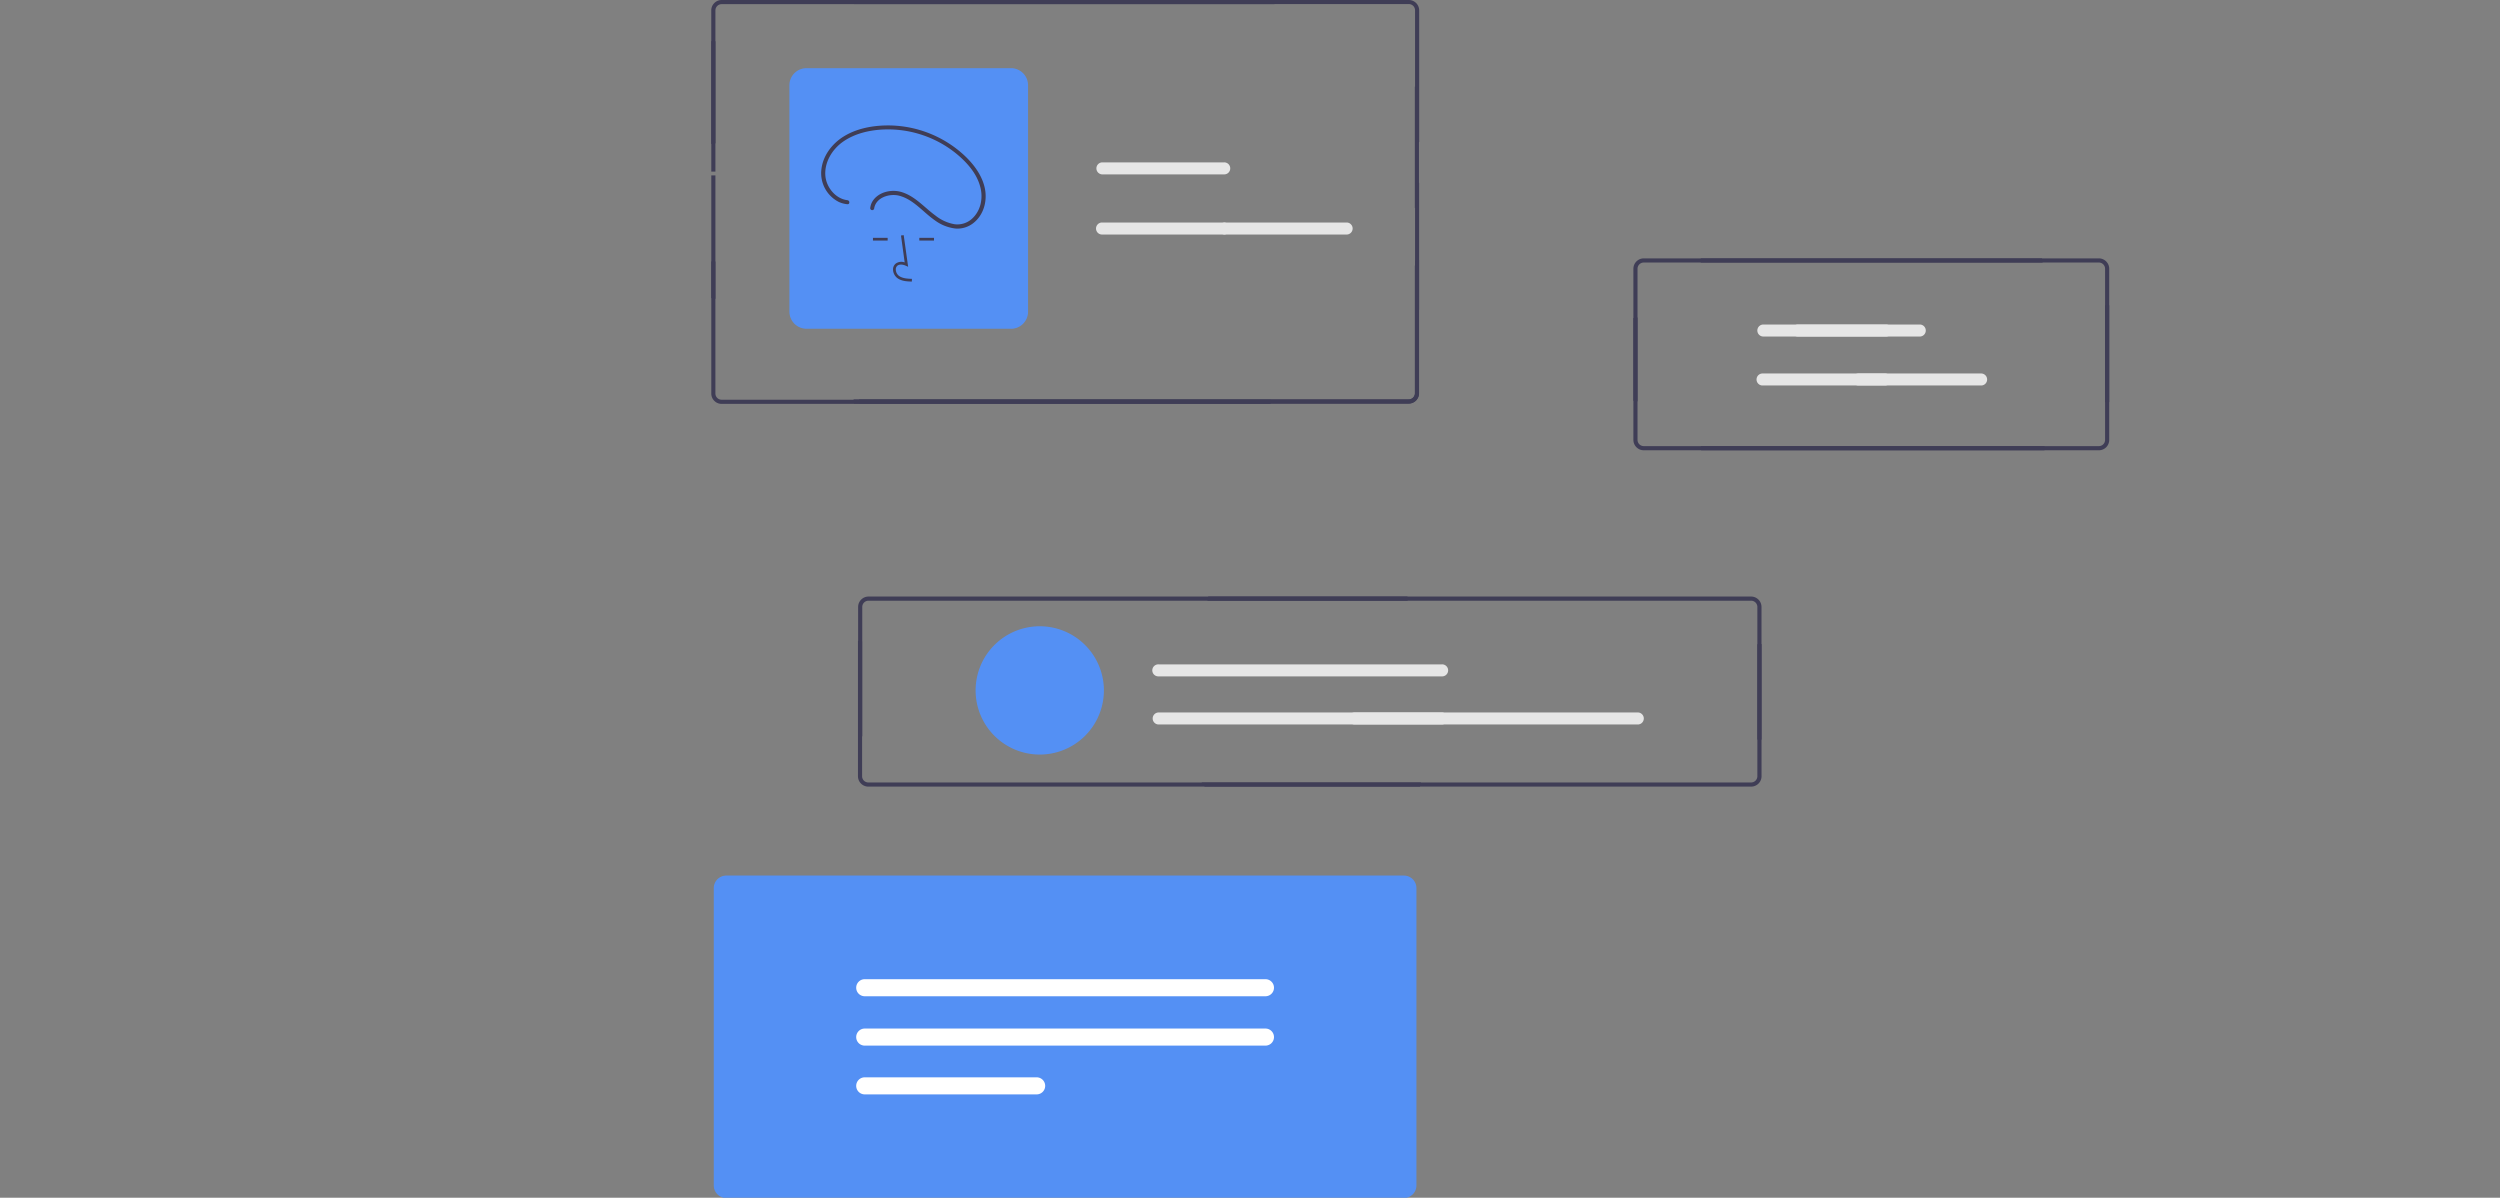 <svg id="b4e3060f-5130-489b-849d-7962070b1d51" xmlns="http://www.w3.org/2000/svg" viewBox="0 0 1063.57 509.55"><rect x="0" y="0" width="1063.57" height="509.55" fill="#808080" stroke="none"/><defs><style>.cls-1{fill:#5490f4;}.cls-2{fill:#3f3d56;}.cls-3{fill:#e6e6e6;}.cls-4{fill:#fff;}</style></defs><path class="cls-1" d="M430.09,139.86h-87a7.27,7.27,0,0,1-7.25-7.25V36.24A7.27,7.27,0,0,1,343.11,29h87a7.26,7.26,0,0,1,7.25,7.25v96.37a7.24,7.24,0,0,1-7.23,7.25Z"/><path class="cls-2" d="M387.92,119.79c-1.92-.06-4.3-.12-6.15-1.47a4.73,4.73,0,0,1-1.85-3.52,3.24,3.24,0,0,1,1.08-2.61,4.1,4.1,0,0,1,3.87-.55l-1.56-11.45,1.15-.15,1.89,13.45-1-.44c-1.11-.51-2.64-.77-3.59,0a2.08,2.08,0,0,0-.66,1.71,3.5,3.5,0,0,0,1.38,2.63c1.42,1,3.32,1.18,5.48,1.24Z"/><rect class="cls-2" x="371.38" y="101.18" width="6.25" height="1.16"/><rect class="cls-2" x="391.1" y="101.18" width="6.25" height="1.16"/><path class="cls-2" d="M360.52,85.16c-5-.57-8.93-5.39-9.38-10.29-.5-5.81,2.89-11.35,7.53-14.6,4.86-3.41,10.93-4.85,16.79-5.16A46.11,46.11,0,0,1,407,65.5c4.39,3.64,8.53,8.29,10,13.9,1.36,4.88.26,10.4-3.66,13.82a9.29,9.29,0,0,1-7.11,2.19A17.8,17.8,0,0,1,398,91.73c-4.73-3.42-8.61-8.22-14.37-10-4.22-1.32-9.69-.16-12.28,3.65a7,7,0,0,0-1.1,2.92.85.85,0,0,0,.57,1.06h0a.85.85,0,0,0,1.06-.57l0,0c.67-4.81,6.59-6.6,10.73-5.51,6.06,1.61,10.12,7,15.08,10.43a18.27,18.27,0,0,0,8.77,3.51,10.87,10.87,0,0,0,7.68-2.36c4.26-3.34,5.87-9.1,4.93-14.29-1.09-6-5.12-11.15-9.56-15.13a47.83,47.83,0,0,0-32.69-12.07c-6.13.13-12.53,1.4-17.81,4.64-5.12,3.15-9.09,8.41-9.61,14.5a13.7,13.7,0,0,0,7.39,13.37,11.17,11.17,0,0,0,3.71,1c1.11.13,1.1-1.61,0-1.7Z"/><path class="cls-1" d="M442.34,266.43a27.29,27.29,0,1,0,27.29,27.29A27.29,27.29,0,0,0,442.34,266.43Z"/><path class="cls-3" d="M492.94,282.64a2.56,2.56,0,1,0,0,5.11H613.36a2.56,2.56,0,1,0,0-5.11Z"/><path class="cls-3" d="M492.94,303.1a2.56,2.56,0,0,0,0,5.12H613.36a2.56,2.56,0,0,0,0-5.12Z"/><path class="cls-3" d="M576.33,303.1a2.56,2.56,0,0,0,0,5.12H696.76a2.56,2.56,0,1,0,0-5.12Z"/><path class="cls-3" d="M802.2,143.17a2.56,2.56,0,1,0,0-5.11H750.34a2.56,2.56,0,1,0,0,5.11Z"/><path class="cls-3" d="M816.88,143.17a2.56,2.56,0,0,0,0-5.11H765.05a2.56,2.56,0,1,0,0,5.11Z"/><path class="cls-3" d="M801.78,164a2.56,2.56,0,1,0,0-5.11H750a2.56,2.56,0,1,0,0,5.11Z"/><path class="cls-3" d="M842.66,164a2.56,2.56,0,1,0,0-5.11H790.84a2.56,2.56,0,1,0,0,5.11Z"/><path class="cls-3" d="M520.66,74.19a2.56,2.56,0,1,0,0-5.11H468.84a2.56,2.56,0,0,0,0,5.11Z"/><path class="cls-3" d="M572.89,99.78a2.56,2.56,0,1,0,0-5.12h-51.8a2.56,2.56,0,0,0,0,5.12Z"/><path class="cls-3" d="M520.66,99.78a2.56,2.56,0,1,0,0-5.12H468.84a2.56,2.56,0,0,0,0,5.12Z"/><path id="b1bce2c7-12e1-4551-8863-d6d142670d08" class="cls-1" d="M597.25,509.67H309a5.34,5.34,0,0,1-5.34-5.33V377.83a5.34,5.34,0,0,1,5.34-5.34H597.25a5.34,5.34,0,0,1,5.34,5.34V504.34A5.34,5.34,0,0,1,597.25,509.67Z"/><path id="b8b7ef86-e6be-48b5-b7f8-365881aa5bd2" class="cls-4" d="M367.69,416.58a3.63,3.63,0,0,0,0,7.25H538.55a3.63,3.63,0,0,0,0-7.25Z"/><path id="a9b62e3b-06cf-4a55-8c8f-4aeba6e5e4c7" class="cls-4" d="M367.69,437.58a3.63,3.63,0,0,0,0,7.25H538.55a3.63,3.63,0,0,0,0-7.25Z"/><path id="a12f9c39-a43a-4056-b48c-3363dc06a37f" class="cls-4" d="M367.69,458.33a3.63,3.63,0,0,0,0,7.25h73.52a3.63,3.63,0,0,0,0-7.25Z"/><path class="cls-2" d="M604.55,332.88H369.41a2.65,2.65,0,0,1-2.65-2.64V272.9a5.15,5.15,0,0,1-1.76-.35v57.69a4.43,4.43,0,0,0,4.41,4.41h234.7A5.82,5.82,0,0,1,604.55,332.88Z"/><path class="cls-2" d="M366.83,313.26V258.21a2.65,2.65,0,0,1,2.65-2.65H598.9a4.59,4.59,0,0,1-.1-1.77H369.48a4.43,4.43,0,0,0-4.41,4.42v55.13A5.45,5.45,0,0,1,366.83,313.26Z"/><path class="cls-2" d="M747.63,258.21v56.45l1.76,0V258.21a4.43,4.43,0,0,0-4.41-4.42H514a5.2,5.2,0,0,1-.37,1.77H745A2.65,2.65,0,0,1,747.63,258.21Z"/><path class="cls-2" d="M747.63,274.05v56.19a2.65,2.65,0,0,1-2.65,2.64H511.17c.16.18.31.37.47.54a4.88,4.88,0,0,1,.86,1.23H745a4.43,4.43,0,0,0,4.41-4.41V274Z"/><path class="cls-2" d="M696.65,170.76V114.34a2.65,2.65,0,0,1,2.65-2.65H869a5.87,5.87,0,0,1-.25-1.77H699.3a4.43,4.43,0,0,0-4.41,4.42v56.17Z"/><path class="cls-2" d="M869.87,189.79H699.3a2.65,2.65,0,0,1-2.65-2.64v-52.1l-1.76.25v51.85a4.42,4.42,0,0,0,4.41,4.41H869.77A5.54,5.54,0,0,1,869.87,189.79Z"/><path class="cls-2" d="M895.56,129.85v57.3a2.65,2.65,0,0,1-2.65,2.64H723.6a5.27,5.27,0,0,1,.09,1.77H892.91a4.4,4.4,0,0,0,4.41-4.41V129.86Z"/><path class="cls-2" d="M723.52,111.69H892.91a2.64,2.64,0,0,1,2.65,2.65v56.74l1.76,0V114.34a4.42,4.42,0,0,0-4.41-4.42H723.55A5.85,5.85,0,0,1,723.52,111.69Z"/><path class="cls-2" d="M540.61,170.05H307a2.65,2.65,0,0,1-2.65-2.64V111.23H302.6v56.19a4.42,4.42,0,0,0,4.41,4.41H540.57A17.56,17.56,0,0,1,540.61,170.05Z"/><path class="cls-2" d="M601.91,113v54.28a2.65,2.65,0,0,1-2.65,2.64H363.13c.07.6.15,1.18.22,1.77H599.26a4.42,4.42,0,0,0,4.41-4.41V113Z"/><path class="cls-2" d="M302.6,74.63V126.8l1.76.33V74.63Z"/><path class="cls-2" d="M302.6,17.51V73h1.76V17.56Z"/><path class="cls-2" d="M304.36,61V4.42A2.65,2.65,0,0,1,307,1.77H542.24c0-.23,0-.45-.07-.68a5.59,5.59,0,0,1,0-1.09H307a4.44,4.44,0,0,0-4.41,4.42V61.24Z"/><path class="cls-2" d="M363.3,0c0,.58,0,1.15-.05,1.73h236A2.65,2.65,0,0,1,602,4.42V60.54l1.76-.14v-56A4.43,4.43,0,0,0,599.3,0h-236S363.31,0,363.3,0Z"/><path class="cls-2" d="M601.91,88.45l1.76-.34V36.77l-1.76.11Z"/><path class="cls-2" d="M602,77.84v54.3l1-.22a6.6,6.6,0,0,1,.73-.13v-54Z"/><path class="cls-2" d="M602,110.78v56.51a2.65,2.65,0,0,1-2.65,2.64H365.42c.15.6.29,1.19.4,1.77H599.3a4.4,4.4,0,0,0,4.41-4.41V110.6Z"/></svg>